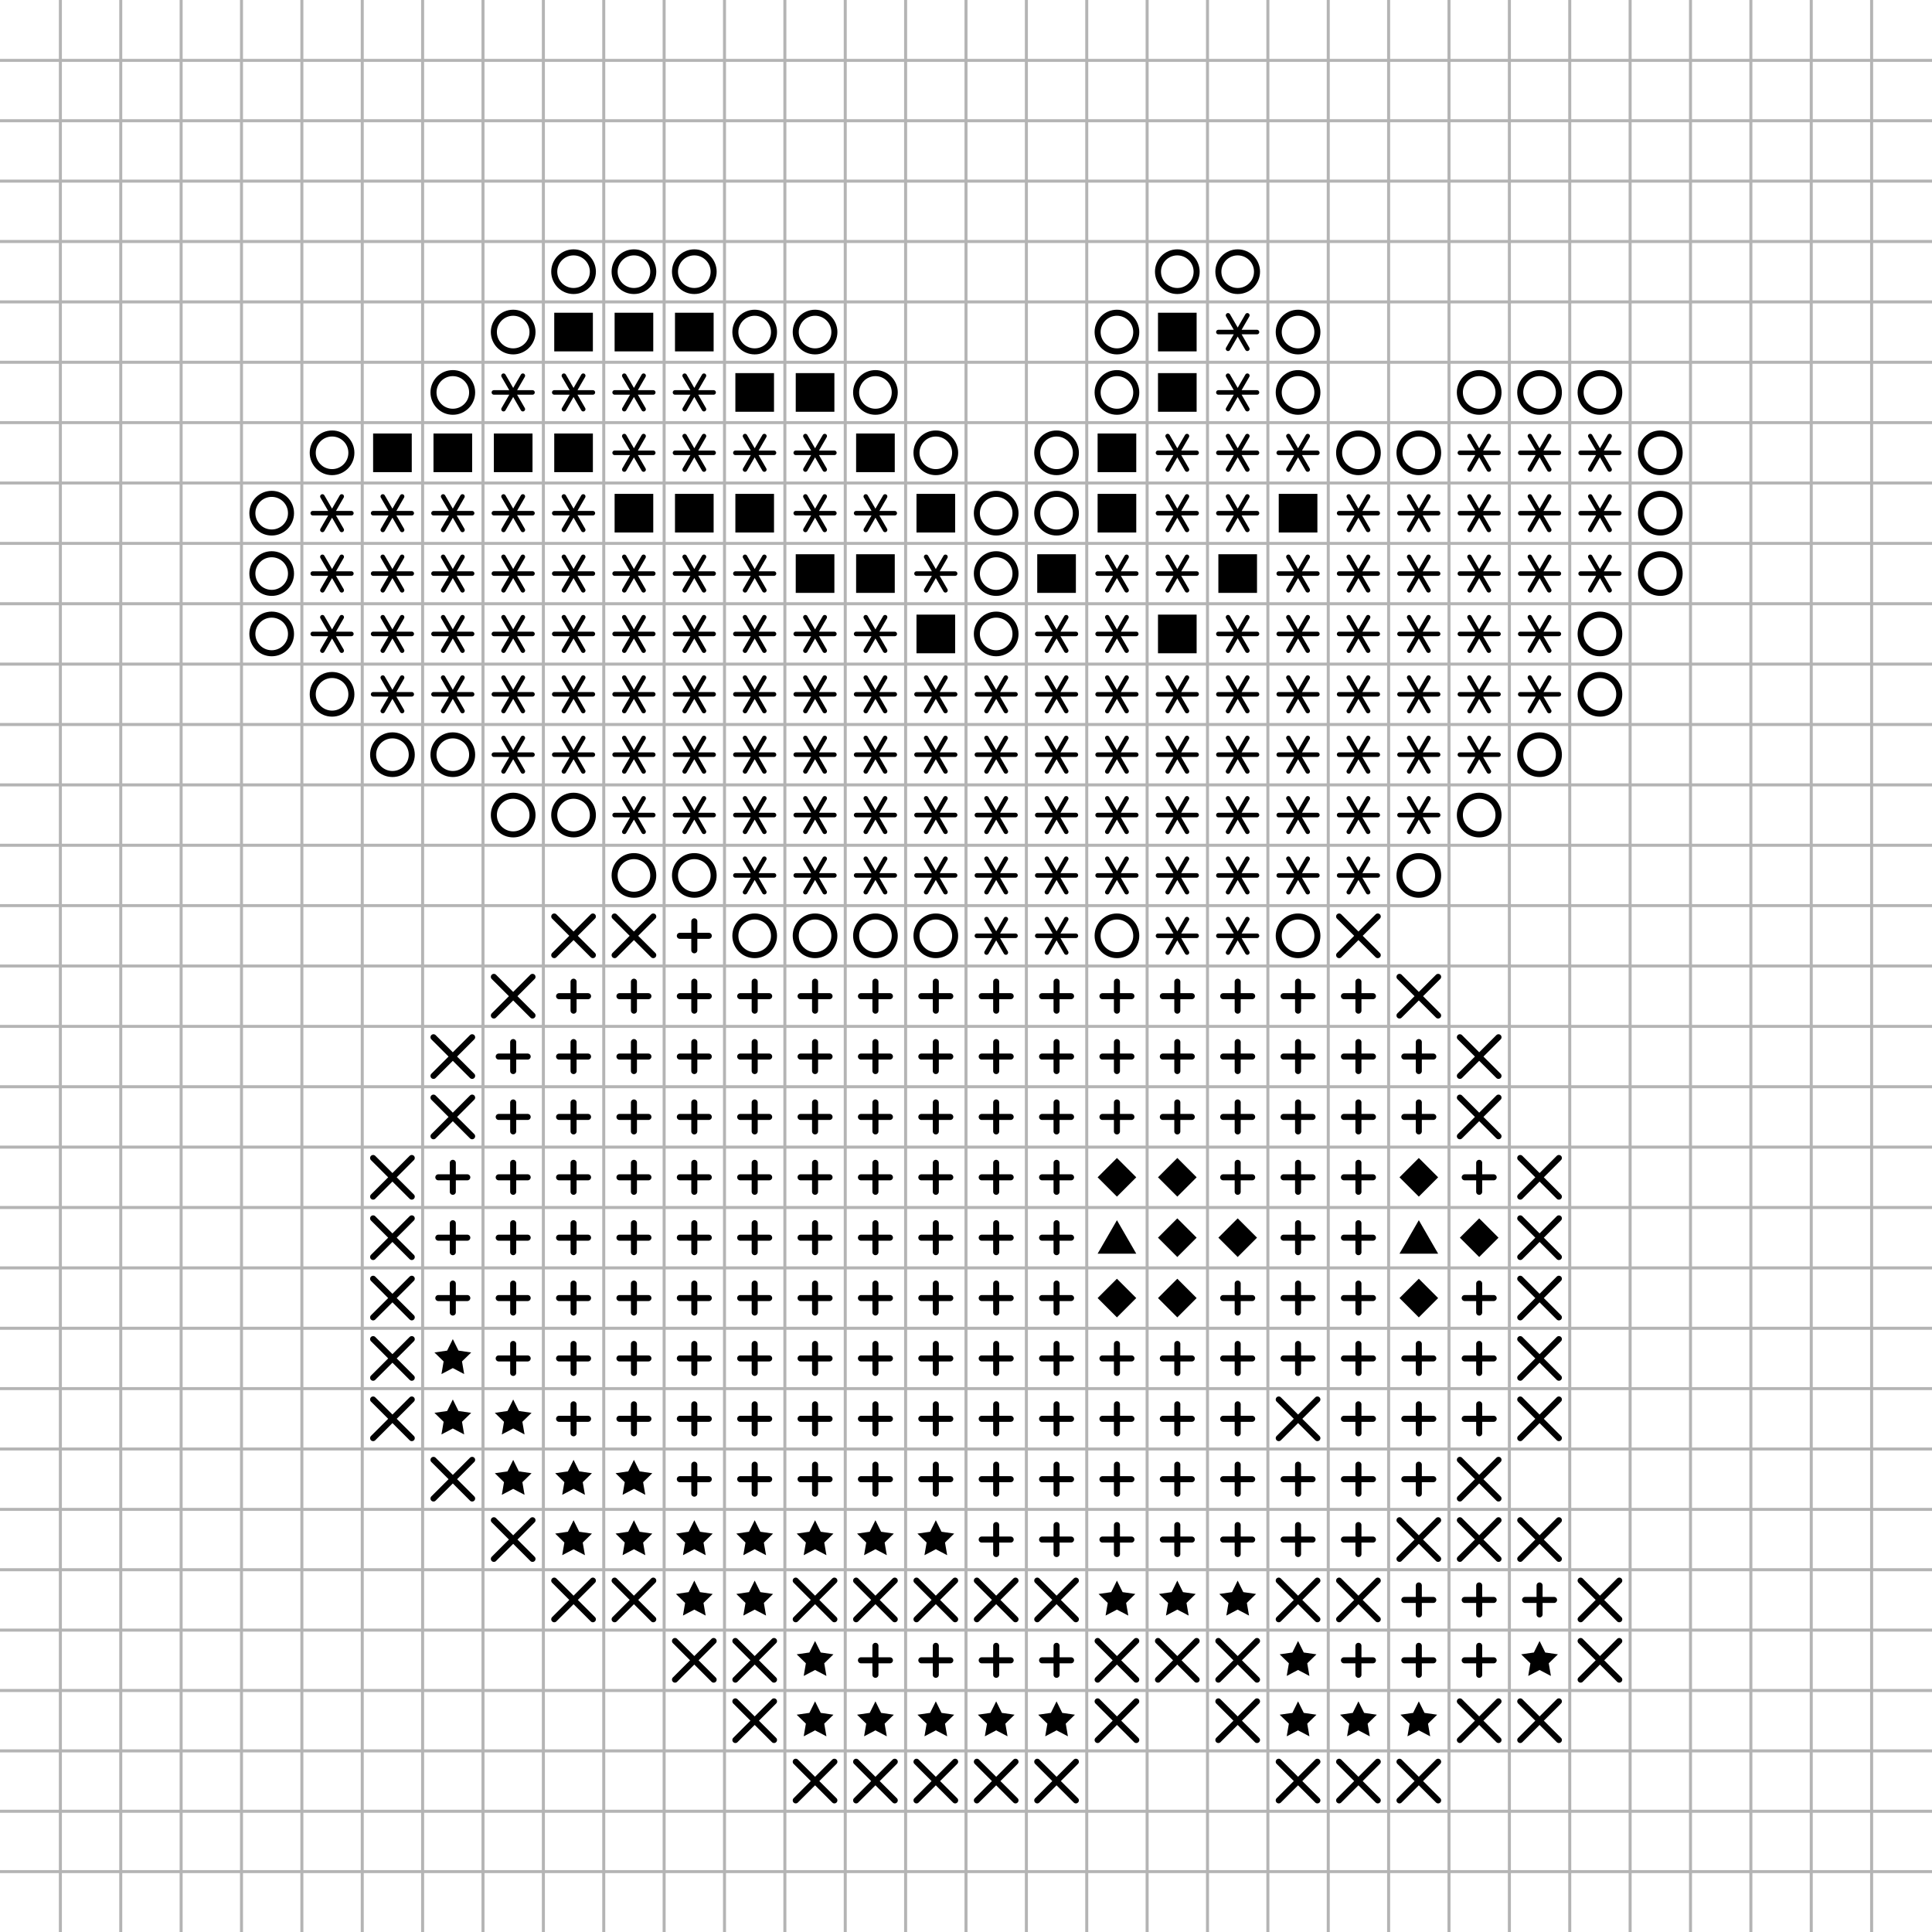 <svg xmlns:xlink="http://www.w3.org/1999/xlink" style="fill-opacity:1;color-rendering:auto;color-interpolation:auto;text-rendering:auto;stroke:#000;stroke-linecap:square;stroke-miterlimit:10;shape-rendering:auto;stroke-opacity:1;fill:#000;stroke-dasharray:none;font-weight:400;stroke-width:1;font-family:&quot;Dialog&quot;;font-style:normal;stroke-linejoin:miter;font-size:12px;stroke-dashoffset:0;image-rendering:auto" width="640" height="640" xmlns="http://www.w3.org/2000/svg"><defs/><g style="stroke-linecap:round;stroke-width:2"><circle r="6.4" style="fill:none" cx="190" cy="90"/></g><g style="stroke-linecap:round;stroke-width:2"><circle r="6.4" style="fill:none" cx="210" cy="90"/><circle r="6.4" style="fill:none" cx="230" cy="90"/><circle r="6.4" style="fill:none" cx="390" cy="90"/><circle r="6.4" style="fill:none" cx="410" cy="90"/><circle r="6.4" style="fill:none" cx="170" cy="110"/><path style="stroke-width:1;stroke:none" d="M183.6 103.6h12.8v12.8h-12.8zm20 0h12.8v12.8h-12.8zm20 0h12.8v12.8h-12.8z"/><circle r="6.4" style="fill:none" cx="250" cy="110"/><circle r="6.4" style="fill:none" cx="270" cy="110"/><circle r="6.4" style="fill:none" cx="370" cy="110"/><path style="stroke-width:1;stroke:none" d="M383.6 103.6h12.8v12.8h-12.8z"/><path style="fill:none;stroke-width:1.5" d="M410 110h6.4m-6.4 0 3.2 5.543M410 110l-3.2 5.543M410 110h-6.4m6.4 0-3.2-5.543M410 110l3.2-5.543"/><circle r="6.4" style="fill:none" cx="430" cy="110"/><circle r="6.4" style="fill:none" cx="150" cy="130"/><path style="fill:none;stroke-width:1.5" d="M170 130h6.4m-6.4 0 3.2 5.543M170 130l-3.2 5.543M170 130h-6.4m6.4 0-3.2-5.543M170 130l3.2-5.543M190 130h6.4m-6.4 0 3.2 5.543M190 130l-3.2 5.543M190 130h-6.4m6.4 0-3.2-5.543M190 130l3.2-5.543M210 130h6.4m-6.4 0 3.2 5.543M210 130l-3.2 5.543M210 130h-6.4m6.4 0-3.2-5.543M210 130l3.2-5.543M230 130h6.4m-6.4 0 3.2 5.543M230 130l-3.2 5.543M230 130h-6.4m6.4 0-3.2-5.543M230 130l3.2-5.543"/><path style="stroke-width:1;stroke:none" d="M243.6 123.6h12.8v12.8h-12.8zm20 0h12.8v12.8h-12.8z"/><circle r="6.4" style="fill:none" cx="290" cy="130"/><circle r="6.4" style="fill:none" cx="370" cy="130"/><path style="stroke-width:1;stroke:none" d="M383.6 123.6h12.8v12.8h-12.8z"/><path style="fill:none;stroke-width:1.5" d="M410 130h6.4m-6.4 0 3.2 5.543M410 130l-3.2 5.543M410 130h-6.4m6.4 0-3.2-5.543M410 130l3.2-5.543"/><circle r="6.4" style="fill:none" cx="430" cy="130"/><circle r="6.4" style="fill:none" cx="490" cy="130"/><circle r="6.4" style="fill:none" cx="510" cy="130"/><circle r="6.4" style="fill:none" cx="530" cy="130"/><circle r="6.4" style="fill:none" cx="110" cy="150"/><path style="stroke-width:1;stroke:none" d="M123.6 143.6h12.8v12.8h-12.8zm20 0h12.8v12.8h-12.8zm20 0h12.8v12.8h-12.8zm20 0h12.8v12.8h-12.8z"/><path style="fill:none;stroke-width:1.5" d="M210 150h6.4m-6.4 0 3.2 5.543M210 150l-3.2 5.543M210 150h-6.4m6.4 0-3.2-5.543M210 150l3.2-5.543M230 150h6.4m-6.4 0 3.2 5.543M230 150l-3.2 5.543M230 150h-6.4m6.4 0-3.2-5.543M230 150l3.2-5.543M250 150h6.4m-6.4 0 3.2 5.543M250 150l-3.2 5.543M250 150h-6.4m6.4 0-3.2-5.543M250 150l3.2-5.543M270 150h6.4m-6.4 0 3.2 5.543M270 150l-3.2 5.543M270 150h-6.4m6.4 0-3.2-5.543M270 150l3.2-5.543"/><path style="stroke-width:1;stroke:none" d="M283.6 143.6h12.8v12.8h-12.8z"/><circle r="6.4" style="fill:none" cx="310" cy="150"/><circle r="6.4" style="fill:none" cx="350" cy="150"/><path style="stroke-width:1;stroke:none" d="M363.6 143.6h12.8v12.8h-12.8z"/><path style="fill:none;stroke-width:1.5" d="M390 150h6.4m-6.4 0 3.2 5.543M390 150l-3.2 5.543M390 150h-6.4m6.4 0-3.2-5.543M390 150l3.2-5.543M410 150h6.4m-6.4 0 3.2 5.543M410 150l-3.2 5.543M410 150h-6.4m6.4 0-3.2-5.543M410 150l3.2-5.543M430 150h6.4m-6.4 0 3.2 5.543M430 150l-3.2 5.543M430 150h-6.4m6.4 0-3.2-5.543M430 150l3.2-5.543"/><circle r="6.4" style="fill:none" cx="450" cy="150"/><circle r="6.4" style="fill:none" cx="470" cy="150"/><path style="fill:none;stroke-width:1.5" d="M490 150h6.4m-6.4 0 3.2 5.543M490 150l-3.2 5.543M490 150h-6.4m6.4 0-3.2-5.543M490 150l3.2-5.543M510 150h6.4m-6.4 0 3.2 5.543M510 150l-3.2 5.543M510 150h-6.4m6.4 0-3.2-5.543M510 150l3.2-5.543M530 150h6.4m-6.4 0 3.2 5.543M530 150l-3.2 5.543M530 150h-6.4m6.4 0-3.2-5.543M530 150l3.2-5.543"/><circle r="6.4" style="fill:none" cx="550" cy="150"/><circle r="6.4" style="fill:none" cx="90" cy="170"/><path style="fill:none;stroke-width:1.5" d="M110 170h6.4m-6.4 0 3.2 5.543M110 170l-3.2 5.543M110 170h-6.4m6.4 0-3.2-5.543M110 170l3.2-5.543M130 170h6.4m-6.4 0 3.2 5.543M130 170l-3.2 5.543M130 170h-6.4m6.4 0-3.2-5.543M130 170l3.2-5.543M150 170h6.4m-6.4 0 3.2 5.543M150 170l-3.2 5.543M150 170h-6.4m6.4 0-3.2-5.543M150 170l3.2-5.543M170 170h6.4m-6.4 0 3.2 5.543M170 170l-3.2 5.543M170 170h-6.4m6.4 0-3.2-5.543M170 170l3.2-5.543M190 170h6.4m-6.4 0 3.2 5.543M190 170l-3.2 5.543M190 170h-6.4m6.4 0-3.2-5.543M190 170l3.2-5.543"/><path style="stroke-width:1;stroke:none" d="M203.6 163.6h12.8v12.8h-12.8zm20 0h12.8v12.8h-12.8zm20 0h12.8v12.8h-12.8z"/><path style="fill:none;stroke-width:1.5" d="M270 170h6.4m-6.4 0 3.2 5.543M270 170l-3.2 5.543M270 170h-6.4m6.4 0-3.2-5.543M270 170l3.2-5.543M290 170h6.4m-6.4 0 3.2 5.543M290 170l-3.2 5.543M290 170h-6.4m6.4 0-3.2-5.543M290 170l3.2-5.543"/><path style="stroke-width:1;stroke:none" d="M303.6 163.6h12.8v12.8h-12.8z"/><circle r="6.4" style="fill:none" cx="330" cy="170"/><circle r="6.4" style="fill:none" cx="350" cy="170"/><path style="stroke-width:1;stroke:none" d="M363.6 163.6h12.8v12.8h-12.8z"/><path style="fill:none;stroke-width:1.5" d="M390 170h6.4m-6.4 0 3.2 5.543M390 170l-3.2 5.543M390 170h-6.4m6.4 0-3.2-5.543M390 170l3.2-5.543M410 170h6.4m-6.4 0 3.2 5.543M410 170l-3.2 5.543M410 170h-6.4m6.4 0-3.2-5.543M410 170l3.2-5.543"/><path style="stroke-width:1;stroke:none" d="M423.6 163.6h12.8v12.8h-12.8z"/><path style="fill:none;stroke-width:1.5" d="M450 170h6.4m-6.4 0 3.2 5.543M450 170l-3.2 5.543M450 170h-6.4m6.4 0-3.2-5.543M450 170l3.2-5.543M470 170h6.4m-6.4 0 3.2 5.543M470 170l-3.2 5.543M470 170h-6.4m6.4 0-3.2-5.543M470 170l3.2-5.543M490 170h6.4m-6.4 0 3.2 5.543M490 170l-3.2 5.543M490 170h-6.4m6.4 0-3.2-5.543M490 170l3.2-5.543M510 170h6.4m-6.4 0 3.2 5.543M510 170l-3.2 5.543M510 170h-6.4m6.4 0-3.2-5.543M510 170l3.2-5.543M530 170h6.4m-6.4 0 3.2 5.543M530 170l-3.2 5.543M530 170h-6.4m6.4 0-3.2-5.543M530 170l3.2-5.543"/><circle r="6.4" style="fill:none" cx="550" cy="170"/><circle r="6.4" style="fill:none" cx="90" cy="190"/><path style="fill:none;stroke-width:1.5" d="M110 190h6.4m-6.4 0 3.2 5.543M110 190l-3.2 5.543M110 190h-6.4m6.4 0-3.2-5.543M110 190l3.2-5.543M130 190h6.4m-6.4 0 3.2 5.543M130 190l-3.2 5.543M130 190h-6.4m6.4 0-3.2-5.543M130 190l3.2-5.543M150 190h6.4m-6.4 0 3.2 5.543M150 190l-3.2 5.543M150 190h-6.4m6.4 0-3.2-5.543M150 190l3.2-5.543M170 190h6.4m-6.4 0 3.2 5.543M170 190l-3.2 5.543M170 190h-6.4m6.4 0-3.2-5.543M170 190l3.2-5.543M190 190h6.4m-6.4 0 3.2 5.543M190 190l-3.2 5.543M190 190h-6.4m6.4 0-3.2-5.543M190 190l3.2-5.543M210 190h6.4m-6.4 0 3.2 5.543M210 190l-3.2 5.543M210 190h-6.4m6.4 0-3.2-5.543M210 190l3.2-5.543M230 190h6.4m-6.4 0 3.2 5.543M230 190l-3.2 5.543M230 190h-6.4m6.4 0-3.2-5.543M230 190l3.2-5.543M250 190h6.4m-6.4 0 3.2 5.543M250 190l-3.2 5.543M250 190h-6.4m6.4 0-3.2-5.543M250 190l3.2-5.543"/><path style="stroke-width:1;stroke:none" d="M263.6 183.6h12.8v12.8h-12.8zm20 0h12.8v12.8h-12.8z"/><path style="fill:none;stroke-width:1.5" d="M310 190h6.4m-6.4 0 3.2 5.543M310 190l-3.2 5.543M310 190h-6.4m6.4 0-3.2-5.543M310 190l3.2-5.543"/><circle r="6.4" style="fill:none" cx="330" cy="190"/><path style="stroke-width:1;stroke:none" d="M343.6 183.6h12.8v12.8h-12.8z"/><path style="fill:none;stroke-width:1.5" d="M370 190h6.4m-6.4 0 3.2 5.543M370 190l-3.2 5.543M370 190h-6.4m6.4 0-3.2-5.543M370 190l3.2-5.543M390 190h6.4m-6.4 0 3.2 5.543M390 190l-3.2 5.543M390 190h-6.4m6.4 0-3.2-5.543M390 190l3.2-5.543"/><path style="stroke-width:1;stroke:none" d="M403.6 183.6h12.8v12.8h-12.8z"/><path style="fill:none;stroke-width:1.5" d="M430 190h6.4m-6.4 0 3.2 5.543M430 190l-3.2 5.543M430 190h-6.4m6.4 0-3.2-5.543M430 190l3.2-5.543M450 190h6.4m-6.4 0 3.2 5.543M450 190l-3.2 5.543M450 190h-6.4m6.4 0-3.2-5.543M450 190l3.2-5.543M470 190h6.4m-6.4 0 3.2 5.543M470 190l-3.2 5.543M470 190h-6.4m6.4 0-3.2-5.543M470 190l3.2-5.543M490 190h6.4m-6.4 0 3.2 5.543M490 190l-3.2 5.543M490 190h-6.4m6.4 0-3.2-5.543M490 190l3.2-5.543M510 190h6.4m-6.4 0 3.2 5.543M510 190l-3.2 5.543M510 190h-6.4m6.4 0-3.2-5.543M510 190l3.2-5.543M530 190h6.4m-6.4 0 3.2 5.543M530 190l-3.2 5.543M530 190h-6.4m6.4 0-3.2-5.543M530 190l3.2-5.543"/><circle r="6.4" style="fill:none" cx="550" cy="190"/><circle r="6.4" style="fill:none" cx="90" cy="210"/><path style="fill:none;stroke-width:1.5" d="M110 210h6.4m-6.4 0 3.2 5.543M110 210l-3.2 5.543M110 210h-6.4m6.4 0-3.2-5.543M110 210l3.2-5.543M130 210h6.4m-6.4 0 3.2 5.543M130 210l-3.2 5.543M130 210h-6.4m6.4 0-3.2-5.543M130 210l3.2-5.543M150 210h6.4m-6.4 0 3.2 5.543M150 210l-3.2 5.543M150 210h-6.4m6.4 0-3.2-5.543M150 210l3.2-5.543M170 210h6.4m-6.4 0 3.2 5.543M170 210l-3.2 5.543M170 210h-6.4m6.4 0-3.2-5.543M170 210l3.2-5.543M190 210h6.4m-6.4 0 3.2 5.543M190 210l-3.2 5.543M190 210h-6.4m6.4 0-3.2-5.543M190 210l3.2-5.543M210 210h6.4m-6.4 0 3.2 5.543M210 210l-3.2 5.543M210 210h-6.4m6.4 0-3.2-5.543M210 210l3.2-5.543M230 210h6.4m-6.4 0 3.2 5.543M230 210l-3.2 5.543M230 210h-6.4m6.4 0-3.2-5.543M230 210l3.2-5.543M250 210h6.4m-6.4 0 3.2 5.543M250 210l-3.2 5.543M250 210h-6.4m6.4 0-3.2-5.543M250 210l3.2-5.543M270 210h6.4m-6.4 0 3.2 5.543M270 210l-3.2 5.543M270 210h-6.4m6.4 0-3.2-5.543M270 210l3.2-5.543M290 210h6.4m-6.4 0 3.2 5.543M290 210l-3.2 5.543M290 210h-6.4m6.4 0-3.2-5.543M290 210l3.2-5.543"/><path style="stroke-width:1;stroke:none" d="M303.6 203.6h12.8v12.8h-12.8z"/><circle r="6.4" style="fill:none" cx="330" cy="210"/><path style="fill:none;stroke-width:1.5" d="M350 210h6.4m-6.4 0 3.2 5.543M350 210l-3.2 5.543M350 210h-6.4m6.4 0-3.2-5.543M350 210l3.2-5.543M370 210h6.4m-6.4 0 3.2 5.543M370 210l-3.2 5.543M370 210h-6.4m6.4 0-3.2-5.543M370 210l3.2-5.543"/><path style="stroke-width:1;stroke:none" d="M383.6 203.6h12.8v12.8h-12.8z"/><path style="fill:none;stroke-width:1.5" d="M410 210h6.4m-6.4 0 3.2 5.543M410 210l-3.2 5.543M410 210h-6.4m6.4 0-3.2-5.543M410 210l3.2-5.543M430 210h6.4m-6.4 0 3.2 5.543M430 210l-3.2 5.543M430 210h-6.4m6.4 0-3.2-5.543M430 210l3.2-5.543M450 210h6.4m-6.4 0 3.2 5.543M450 210l-3.2 5.543M450 210h-6.4m6.4 0-3.2-5.543M450 210l3.2-5.543M470 210h6.4m-6.4 0 3.2 5.543M470 210l-3.2 5.543M470 210h-6.4m6.4 0-3.2-5.543M470 210l3.2-5.543M490 210h6.4m-6.4 0 3.2 5.543M490 210l-3.2 5.543M490 210h-6.4m6.4 0-3.2-5.543M490 210l3.2-5.543M510 210h6.4m-6.4 0 3.2 5.543M510 210l-3.2 5.543M510 210h-6.4m6.4 0-3.2-5.543M510 210l3.2-5.543"/><circle r="6.4" style="fill:none" cx="530" cy="210"/><circle r="6.4" style="fill:none" cx="110" cy="230"/><path style="fill:none;stroke-width:1.5" d="M130 230h6.4m-6.4 0 3.2 5.543M130 230l-3.2 5.543M130 230h-6.4m6.4 0-3.2-5.543M130 230l3.2-5.543M150 230h6.4m-6.4 0 3.2 5.543M150 230l-3.2 5.543M150 230h-6.4m6.4 0-3.2-5.543M150 230l3.2-5.543M170 230h6.4m-6.4 0 3.2 5.543M170 230l-3.2 5.543M170 230h-6.4m6.4 0-3.2-5.543M170 230l3.2-5.543M190 230h6.4m-6.4 0 3.2 5.543M190 230l-3.2 5.543M190 230h-6.4m6.4 0-3.2-5.543M190 230l3.2-5.543M210 230h6.4m-6.4 0 3.2 5.543M210 230l-3.2 5.543M210 230h-6.4m6.4 0-3.2-5.543M210 230l3.2-5.543M230 230h6.4m-6.4 0 3.2 5.543M230 230l-3.2 5.543M230 230h-6.4m6.4 0-3.2-5.543M230 230l3.2-5.543M250 230h6.4m-6.4 0 3.2 5.543M250 230l-3.2 5.543M250 230h-6.4m6.4 0-3.2-5.543M250 230l3.2-5.543M270 230h6.4m-6.4 0 3.2 5.543M270 230l-3.2 5.543M270 230h-6.4m6.4 0-3.2-5.543M270 230l3.2-5.543M290 230h6.4m-6.4 0 3.2 5.543M290 230l-3.2 5.543M290 230h-6.4m6.4 0-3.2-5.543M290 230l3.2-5.543M310 230h6.4m-6.4 0 3.2 5.543M310 230l-3.2 5.543M310 230h-6.4m6.4 0-3.2-5.543M310 230l3.2-5.543M330 230h6.4m-6.4 0 3.2 5.543M330 230l-3.2 5.543M330 230h-6.4m6.4 0-3.2-5.543M330 230l3.2-5.543M350 230h6.4m-6.4 0 3.2 5.543M350 230l-3.2 5.543M350 230h-6.4m6.4 0-3.2-5.543M350 230l3.2-5.543M370 230h6.4m-6.4 0 3.2 5.543M370 230l-3.2 5.543M370 230h-6.4m6.4 0-3.2-5.543M370 230l3.2-5.543M390 230h6.4m-6.4 0 3.2 5.543M390 230l-3.2 5.543M390 230h-6.4m6.4 0-3.2-5.543M390 230l3.2-5.543M410 230h6.4m-6.4 0 3.2 5.543M410 230l-3.2 5.543M410 230h-6.4m6.4 0-3.2-5.543M410 230l3.2-5.543M430 230h6.4m-6.4 0 3.2 5.543M430 230l-3.2 5.543M430 230h-6.4m6.4 0-3.2-5.543M430 230l3.2-5.543M450 230h6.4m-6.4 0 3.2 5.543M450 230l-3.2 5.543M450 230h-6.4m6.4 0-3.2-5.543M450 230l3.2-5.543M470 230h6.4m-6.4 0 3.2 5.543M470 230l-3.2 5.543M470 230h-6.4m6.4 0-3.2-5.543M470 230l3.2-5.543M490 230h6.4m-6.4 0 3.2 5.543M490 230l-3.2 5.543M490 230h-6.4m6.4 0-3.2-5.543M490 230l3.2-5.543M510 230h6.4m-6.4 0 3.2 5.543M510 230l-3.2 5.543M510 230h-6.4m6.4 0-3.2-5.543M510 230l3.2-5.543"/><circle r="6.4" style="fill:none" cx="530" cy="230"/><circle r="6.4" style="fill:none" cx="130" cy="250"/><circle r="6.4" style="fill:none" cx="150" cy="250"/><path style="fill:none;stroke-width:1.5" d="M170 250h6.4m-6.4 0 3.2 5.543M170 250l-3.2 5.543M170 250h-6.4m6.4 0-3.2-5.543M170 250l3.2-5.543M190 250h6.4m-6.4 0 3.2 5.543M190 250l-3.2 5.543M190 250h-6.4m6.4 0-3.2-5.543M190 250l3.2-5.543M210 250h6.4m-6.4 0 3.2 5.543M210 250l-3.2 5.543M210 250h-6.4m6.4 0-3.2-5.543M210 250l3.2-5.543M230 250h6.4m-6.4 0 3.2 5.543M230 250l-3.2 5.543M230 250h-6.4m6.4 0-3.2-5.543M230 250l3.2-5.543M250 250h6.4m-6.4 0 3.2 5.543M250 250l-3.2 5.543M250 250h-6.4m6.4 0-3.2-5.543M250 250l3.2-5.543M270 250h6.4m-6.4 0 3.2 5.543M270 250l-3.2 5.543M270 250h-6.4m6.4 0-3.2-5.543M270 250l3.2-5.543M290 250h6.4m-6.4 0 3.2 5.543M290 250l-3.2 5.543M290 250h-6.4m6.4 0-3.2-5.543M290 250l3.2-5.543M310 250h6.4m-6.4 0 3.2 5.543M310 250l-3.2 5.543M310 250h-6.4m6.4 0-3.2-5.543M310 250l3.2-5.543M330 250h6.4m-6.4 0 3.2 5.543M330 250l-3.2 5.543M330 250h-6.4m6.4 0-3.2-5.543M330 250l3.2-5.543M350 250h6.4m-6.4 0 3.2 5.543M350 250l-3.2 5.543M350 250h-6.4m6.4 0-3.2-5.543M350 250l3.2-5.543M370 250h6.4m-6.4 0 3.2 5.543M370 250l-3.2 5.543M370 250h-6.4m6.4 0-3.2-5.543M370 250l3.2-5.543M390 250h6.4m-6.4 0 3.2 5.543M390 250l-3.2 5.543M390 250h-6.4m6.4 0-3.2-5.543M390 250l3.2-5.543M410 250h6.4m-6.4 0 3.2 5.543M410 250l-3.2 5.543M410 250h-6.4m6.4 0-3.2-5.543M410 250l3.2-5.543M430 250h6.4m-6.4 0 3.2 5.543M430 250l-3.2 5.543M430 250h-6.4m6.4 0-3.2-5.543M430 250l3.2-5.543M450 250h6.4m-6.4 0 3.2 5.543M450 250l-3.2 5.543M450 250h-6.4m6.4 0-3.2-5.543M450 250l3.2-5.543M470 250h6.4m-6.4 0 3.2 5.543M470 250l-3.2 5.543M470 250h-6.4m6.4 0-3.2-5.543M470 250l3.2-5.543M490 250h6.4m-6.4 0 3.2 5.543M490 250l-3.2 5.543M490 250h-6.4m6.4 0-3.2-5.543M490 250l3.2-5.543"/><circle r="6.4" style="fill:none" cx="510" cy="250"/><circle r="6.4" style="fill:none" cx="170" cy="270"/><circle r="6.4" style="fill:none" cx="190" cy="270"/><path style="fill:none;stroke-width:1.5" d="M210 270h6.4m-6.4 0 3.2 5.543M210 270l-3.2 5.543M210 270h-6.4m6.4 0-3.2-5.543M210 270l3.2-5.543M230 270h6.4m-6.4 0 3.2 5.543M230 270l-3.2 5.543M230 270h-6.4m6.4 0-3.2-5.543M230 270l3.2-5.543M250 270h6.4m-6.4 0 3.2 5.543M250 270l-3.2 5.543M250 270h-6.4m6.4 0-3.2-5.543M250 270l3.2-5.543M270 270h6.4m-6.4 0 3.2 5.543M270 270l-3.2 5.543M270 270h-6.4m6.4 0-3.2-5.543M270 270l3.2-5.543M290 270h6.4m-6.4 0 3.2 5.543M290 270l-3.2 5.543M290 270h-6.4m6.4 0-3.2-5.543M290 270l3.2-5.543M310 270h6.4m-6.4 0 3.2 5.543M310 270l-3.2 5.543M310 270h-6.4m6.4 0-3.2-5.543M310 270l3.2-5.543M330 270h6.4m-6.4 0 3.2 5.543M330 270l-3.2 5.543M330 270h-6.4m6.4 0-3.2-5.543M330 270l3.2-5.543M350 270h6.4m-6.4 0 3.2 5.543M350 270l-3.2 5.543M350 270h-6.4m6.4 0-3.2-5.543M350 270l3.2-5.543M370 270h6.4m-6.4 0 3.2 5.543M370 270l-3.2 5.543M370 270h-6.4m6.4 0-3.2-5.543M370 270l3.2-5.543M390 270h6.4m-6.4 0 3.2 5.543M390 270l-3.2 5.543M390 270h-6.4m6.4 0-3.2-5.543M390 270l3.2-5.543M410 270h6.4m-6.4 0 3.2 5.543M410 270l-3.2 5.543M410 270h-6.4m6.4 0-3.2-5.543M410 270l3.2-5.543M430 270h6.4m-6.4 0 3.2 5.543M430 270l-3.2 5.543M430 270h-6.4m6.4 0-3.2-5.543M430 270l3.2-5.543M450 270h6.4m-6.4 0 3.2 5.543M450 270l-3.2 5.543M450 270h-6.4m6.4 0-3.2-5.543M450 270l3.2-5.543M470 270h6.4m-6.4 0 3.2 5.543M470 270l-3.2 5.543M470 270h-6.4m6.4 0-3.2-5.543M470 270l3.2-5.543"/><circle r="6.4" style="fill:none" cx="490" cy="270"/><circle r="6.4" style="fill:none" cx="210" cy="290"/><circle r="6.4" style="fill:none" cx="230" cy="290"/><path style="fill:none;stroke-width:1.5" d="M250 290h6.4m-6.4 0 3.2 5.543M250 290l-3.2 5.543M250 290h-6.4m6.4 0-3.2-5.543M250 290l3.2-5.543M270 290h6.4m-6.4 0 3.2 5.543M270 290l-3.2 5.543M270 290h-6.4m6.4 0-3.2-5.543M270 290l3.2-5.543M290 290h6.4m-6.4 0 3.2 5.543M290 290l-3.2 5.543M290 290h-6.4m6.4 0-3.2-5.543M290 290l3.2-5.543M310 290h6.4m-6.4 0 3.2 5.543M310 290l-3.2 5.543M310 290h-6.4m6.4 0-3.2-5.543M310 290l3.2-5.543M330 290h6.4m-6.4 0 3.2 5.543M330 290l-3.2 5.543M330 290h-6.4m6.4 0-3.2-5.543M330 290l3.2-5.543M350 290h6.4m-6.4 0 3.2 5.543M350 290l-3.2 5.543M350 290h-6.4m6.4 0-3.2-5.543M350 290l3.2-5.543M370 290h6.4m-6.4 0 3.2 5.543M370 290l-3.2 5.543M370 290h-6.4m6.4 0-3.2-5.543M370 290l3.2-5.543M390 290h6.4m-6.4 0 3.2 5.543M390 290l-3.2 5.543M390 290h-6.4m6.4 0-3.2-5.543M390 290l3.2-5.543M410 290h6.4m-6.4 0 3.2 5.543M410 290l-3.2 5.543M410 290h-6.4m6.4 0-3.2-5.543M410 290l3.2-5.543M430 290h6.4m-6.4 0 3.2 5.543M430 290l-3.2 5.543M430 290h-6.4m6.4 0-3.2-5.543M430 290l3.2-5.543M450 290h6.4m-6.4 0 3.2 5.543M450 290l-3.2 5.543M450 290h-6.4m6.4 0-3.2-5.543M450 290l3.2-5.543"/><circle r="6.4" style="fill:none" cx="470" cy="290"/><path style="fill:none" d="m183.6 303.6 12.8 12.8m-12.8 0 12.8-12.8m7.2 0 12.8 12.8m-12.8 0 12.8-12.8m8.8 6.4h9.6m-4.8-4.8v9.6"/><circle r="6.4" style="fill:none" cx="250" cy="310"/><circle r="6.4" style="fill:none" cx="270" cy="310"/><circle r="6.4" style="fill:none" cx="290" cy="310"/><circle r="6.4" style="fill:none" cx="310" cy="310"/><path style="fill:none;stroke-width:1.5" d="M330 310h6.4m-6.4 0 3.2 5.543M330 310l-3.2 5.543M330 310h-6.4m6.4 0-3.2-5.543M330 310l3.2-5.543M350 310h6.4m-6.4 0 3.2 5.543M350 310l-3.2 5.543M350 310h-6.4m6.4 0-3.2-5.543M350 310l3.2-5.543"/><circle r="6.4" style="fill:none" cx="370" cy="310"/><path style="fill:none;stroke-width:1.5" d="M390 310h6.4m-6.4 0 3.2 5.543M390 310l-3.2 5.543M390 310h-6.4m6.4 0-3.2-5.543M390 310l3.2-5.543M410 310h6.4m-6.4 0 3.2 5.543M410 310l-3.2 5.543M410 310h-6.4m6.4 0-3.2-5.543M410 310l3.2-5.543"/><circle r="6.4" style="fill:none" cx="430" cy="310"/><path style="fill:none" d="m443.6 303.6 12.8 12.8m-12.8 0 12.8-12.8m-292.8 20 12.8 12.8m-12.8 0 12.8-12.8m8.8 6.4h9.6m-4.8-4.8v9.6m15.2-4.8h9.6m-4.8-4.8v9.6m15.2-4.8h9.6m-4.8-4.8v9.6m15.2-4.8h9.6m-4.8-4.8v9.6m15.2-4.8h9.6m-4.8-4.8v9.6m15.2-4.8h9.6m-4.8-4.8v9.6m15.2-4.8h9.6m-4.8-4.8v9.6m15.2-4.8h9.6m-4.8-4.8v9.6m15.2-4.8h9.6m-4.8-4.8v9.6m15.2-4.8h9.6m-4.8-4.8v9.6m15.2-4.8h9.6m-4.8-4.8v9.6m15.2-4.8h9.6m-4.8-4.8v9.6m15.2-4.8h9.6m-4.8-4.8v9.6m15.2-4.8h9.6m-4.8-4.8v9.6m13.6-11.2 12.8 12.8m-12.8 0 12.8-12.8m-332.8 20 12.8 12.8m-12.8 0 12.8-12.8m8.8 6.4h9.6m-4.8-4.8v9.6m15.2-4.8h9.6m-4.8-4.8v9.6m15.2-4.8h9.6m-4.8-4.8v9.6m15.2-4.8h9.6m-4.8-4.8v9.6m15.2-4.8h9.6m-4.8-4.8v9.6m15.2-4.8h9.6m-4.8-4.8v9.6m15.2-4.8h9.6m-4.8-4.8v9.6m15.2-4.8h9.6m-4.8-4.8v9.6m15.2-4.8h9.6m-4.8-4.8v9.6m15.2-4.8h9.6m-4.8-4.8v9.6m15.2-4.8h9.6m-4.8-4.8v9.6m15.2-4.8h9.6m-4.8-4.8v9.6m15.2-4.8h9.6m-4.8-4.8v9.6m15.2-4.8h9.6m-4.8-4.8v9.6m15.2-4.8h9.6m-4.8-4.8v9.6m15.2-4.8h9.6m-4.8-4.8v9.6m13.6-11.2 12.8 12.8m-12.8 0 12.8-12.8m-352.8 20 12.8 12.8m-12.8 0 12.8-12.8m8.8 6.4h9.6m-4.8-4.8v9.6m15.2-4.8h9.6m-4.8-4.8v9.6m15.2-4.8h9.6m-4.8-4.8v9.6m15.2-4.8h9.6m-4.8-4.8v9.6m15.2-4.8h9.6m-4.8-4.8v9.6m15.2-4.8h9.6m-4.8-4.8v9.6m15.2-4.8h9.6m-4.8-4.8v9.6m15.2-4.8h9.6m-4.8-4.8v9.6m15.2-4.8h9.6m-4.8-4.8v9.6m15.2-4.8h9.6m-4.8-4.8v9.6m15.2-4.8h9.6m-4.8-4.8v9.6m15.2-4.8h9.6m-4.8-4.8v9.6m15.2-4.8h9.6m-4.8-4.8v9.6m15.2-4.8h9.6m-4.8-4.8v9.6m15.2-4.8h9.6m-4.8-4.8v9.6m15.2-4.8h9.6m-4.8-4.8v9.6m13.6-11.2 12.8 12.8m-12.8 0 12.8-12.8m-372.8 20 12.8 12.8m-12.8 0 12.8-12.8m8.8 6.4h9.6m-4.8-4.8v9.6m15.2-4.8h9.6m-4.8-4.8v9.6m15.2-4.8h9.6m-4.8-4.8v9.6m15.2-4.8h9.6m-4.8-4.8v9.6m15.2-4.8h9.6m-4.8-4.8v9.6m15.2-4.8h9.6m-4.8-4.8v9.6m15.2-4.8h9.6m-4.8-4.8v9.6m15.2-4.8h9.6m-4.8-4.8v9.6m15.2-4.8h9.6m-4.8-4.8v9.6m15.2-4.8h9.6m-4.8-4.8v9.6m15.2-4.8h9.6m-4.8-4.8v9.6"/><path d="m370 383.6 6.4 6.4-6.4 6.4-6.4-6.4Zm20 0 6.4 6.4-6.4 6.4-6.4-6.4Z" style="stroke-width:1;stroke:none"/><path style="fill:none" d="M405.2 390h9.6m-4.8-4.8v9.6m15.2-4.8h9.6m-4.8-4.8v9.6m15.2-4.8h9.6m-4.8-4.8v9.6"/><path d="m470 383.6 6.4 6.4-6.4 6.4-6.4-6.4Z" style="stroke-width:1;stroke:none"/><path style="fill:none" d="M485.2 390h9.6m-4.8-4.8v9.6m13.6-11.2 12.8 12.8m-12.8 0 12.8-12.8m-392.8 20 12.8 12.8m-12.8 0 12.8-12.8m8.8 6.4h9.6m-4.8-4.8v9.6m15.2-4.8h9.6m-4.8-4.8v9.6m15.2-4.8h9.6m-4.8-4.8v9.6m15.2-4.8h9.6m-4.8-4.8v9.6m15.2-4.8h9.6m-4.8-4.8v9.6m15.2-4.8h9.6m-4.8-4.8v9.6m15.2-4.8h9.6m-4.8-4.8v9.6m15.2-4.8h9.6m-4.8-4.8v9.6m15.2-4.8h9.6m-4.8-4.8v9.6m15.2-4.8h9.6m-4.8-4.8v9.6m15.2-4.8h9.6m-4.8-4.8v9.6"/><path d="m370 404.21-6.4 11.085h12.8Zm20-.61 6.4 6.4-6.4 6.4-6.4-6.4Zm20 0 6.4 6.4-6.4 6.4-6.4-6.4Z" style="stroke-width:1;stroke:none"/><path style="fill:none" d="M425.2 410h9.6m-4.8-4.8v9.6m15.2-4.8h9.6m-4.8-4.8v9.6"/><path d="m470 404.21-6.4 11.085h12.8Zm20-.61 6.4 6.4-6.4 6.4-6.4-6.4Z" style="stroke-width:1;stroke:none"/><path style="fill:none" d="m503.6 403.6 12.8 12.8m-12.8 0 12.8-12.8m-392.8 20 12.8 12.8m-12.8 0 12.8-12.8m8.8 6.4h9.6m-4.8-4.8v9.6m15.2-4.8h9.6m-4.8-4.8v9.6m15.2-4.8h9.6m-4.8-4.8v9.6m15.2-4.8h9.6m-4.8-4.8v9.6m15.2-4.8h9.6m-4.8-4.8v9.6m15.2-4.8h9.6m-4.8-4.8v9.6m15.2-4.8h9.6m-4.8-4.8v9.6m15.2-4.8h9.6m-4.8-4.8v9.6m15.2-4.8h9.6m-4.8-4.8v9.6m15.2-4.8h9.6m-4.8-4.8v9.6m15.2-4.8h9.6m-4.8-4.8v9.6"/><path d="m370 423.6 6.4 6.4-6.4 6.4-6.4-6.4Zm20 0 6.4 6.4-6.4 6.4-6.4-6.4Z" style="stroke-width:1;stroke:none"/><path style="fill:none" d="M405.2 430h9.6m-4.8-4.8v9.6m15.2-4.8h9.6m-4.8-4.8v9.6m15.2-4.8h9.6m-4.8-4.8v9.6"/><path d="m470 423.6 6.4 6.4-6.4 6.4-6.4-6.4Z" style="stroke-width:1;stroke:none"/><path style="fill:none" d="M485.2 430h9.6m-4.8-4.8v9.6m13.6-11.2 12.8 12.8m-12.8 0 12.8-12.8m-392.8 20 12.8 12.8m-12.8 0 12.8-12.8"/><path d="m150 443.6 1.88 3.811 4.207.611-3.044 2.967.719 4.189L150 453.2l-3.762 1.978.719-4.19-3.044-2.966 4.206-.61Z" style="stroke-width:1;stroke:none"/><path style="fill:none" d="M165.2 450h9.6m-4.8-4.8v9.6m15.2-4.8h9.6m-4.8-4.8v9.6m15.2-4.8h9.6m-4.8-4.8v9.6m15.2-4.8h9.6m-4.8-4.8v9.6m15.2-4.8h9.6m-4.8-4.8v9.6m15.2-4.8h9.6m-4.8-4.8v9.6m15.2-4.8h9.6m-4.8-4.8v9.6m15.2-4.8h9.6m-4.8-4.8v9.6m15.2-4.8h9.6m-4.8-4.8v9.6m15.2-4.8h9.6m-4.8-4.8v9.6m15.2-4.8h9.6m-4.8-4.8v9.6m15.2-4.8h9.6m-4.8-4.8v9.6m15.2-4.8h9.6m-4.8-4.8v9.6m15.2-4.8h9.6m-4.8-4.8v9.6m15.2-4.8h9.6m-4.8-4.8v9.6m15.2-4.8h9.6m-4.8-4.8v9.6m15.2-4.8h9.6m-4.8-4.8v9.6m13.6-11.2 12.8 12.8m-12.8 0 12.8-12.8m-392.8 20 12.8 12.8m-12.8 0 12.8-12.8"/><path d="m150 463.6 1.88 3.811 4.207.611-3.044 2.967.719 4.189L150 473.2l-3.762 1.978.719-4.19-3.044-2.966 4.206-.61Zm20 0 1.88 3.811 4.207.611-3.044 2.967.719 4.189L170 473.2l-3.762 1.978.719-4.19-3.044-2.966 4.206-.61Z" style="stroke-width:1;stroke:none"/><path style="fill:none" d="M185.2 470h9.6m-4.8-4.8v9.6m15.2-4.8h9.6m-4.8-4.8v9.6m15.2-4.8h9.6m-4.8-4.8v9.6m15.2-4.8h9.6m-4.8-4.8v9.6m15.2-4.8h9.6m-4.8-4.8v9.6m15.2-4.8h9.6m-4.8-4.8v9.6m15.2-4.8h9.6m-4.8-4.8v9.6m15.2-4.8h9.6m-4.8-4.8v9.6m15.2-4.8h9.6m-4.8-4.8v9.6m15.2-4.8h9.6m-4.8-4.8v9.6m15.2-4.8h9.6m-4.8-4.8v9.6m15.2-4.8h9.6m-4.8-4.8v9.6m13.6-11.2 12.8 12.8m-12.8 0 12.8-12.8m8.8 6.4h9.6m-4.8-4.8v9.6m15.2-4.8h9.6m-4.8-4.8v9.6m15.2-4.8h9.6m-4.8-4.8v9.6m13.6-11.2 12.8 12.8m-12.8 0 12.8-12.8m-372.8 20 12.8 12.8m-12.8 0 12.8-12.8"/><path d="m170 483.6 1.88 3.811 4.207.611-3.044 2.967.719 4.189L170 493.2l-3.762 1.978.719-4.19-3.044-2.966 4.206-.61Zm20 0 1.88 3.811 4.207.611-3.044 2.967.719 4.189L190 493.2l-3.762 1.978.719-4.19-3.044-2.966 4.206-.61Zm20 0 1.88 3.811 4.207.611-3.044 2.967.719 4.189L210 493.2l-3.762 1.978.719-4.19-3.044-2.966 4.206-.61Z" style="stroke-width:1;stroke:none"/><path style="fill:none" d="M225.2 490h9.6m-4.8-4.8v9.6m15.2-4.8h9.6m-4.8-4.8v9.6m15.2-4.8h9.6m-4.8-4.8v9.6m15.2-4.8h9.6m-4.8-4.8v9.6m15.2-4.8h9.6m-4.8-4.8v9.6m15.2-4.8h9.6m-4.8-4.8v9.6m15.2-4.8h9.6m-4.8-4.8v9.6m15.2-4.8h9.6m-4.8-4.8v9.6m15.2-4.8h9.6m-4.8-4.8v9.6m15.2-4.8h9.6m-4.8-4.8v9.6m15.2-4.8h9.6m-4.8-4.8v9.6m15.2-4.8h9.6m-4.8-4.8v9.6m15.2-4.8h9.6m-4.8-4.8v9.6m13.6-11.2 12.8 12.8m-12.8 0 12.8-12.8m-332.8 20 12.8 12.8m-12.8 0 12.8-12.8"/><path d="m190 503.6 1.88 3.811 4.207.611-3.044 2.967.719 4.189L190 513.2l-3.762 1.978.719-4.19-3.044-2.966 4.206-.61Zm20 0 1.88 3.811 4.207.611-3.044 2.967.719 4.189L210 513.2l-3.762 1.978.719-4.19-3.044-2.966 4.206-.61Zm20 0 1.88 3.811 4.207.611-3.044 2.967.719 4.189L230 513.2l-3.762 1.978.719-4.19-3.044-2.966 4.206-.61Zm20 0 1.88 3.811 4.207.611-3.044 2.967.719 4.189L250 513.2l-3.762 1.978.719-4.19-3.044-2.966 4.206-.61Zm20 0 1.88 3.811 4.207.611-3.044 2.967.719 4.189L270 513.2l-3.762 1.978.719-4.19-3.044-2.966 4.206-.61Zm20 0 1.88 3.811 4.207.611-3.044 2.967.719 4.189L290 513.2l-3.762 1.978.719-4.19-3.044-2.966 4.206-.61Zm20 0 1.88 3.811 4.207.611-3.044 2.967.719 4.189L310 513.2l-3.762 1.978.719-4.19-3.044-2.966 4.206-.61Z" style="stroke-width:1;stroke:none"/><path style="fill:none" d="M325.2 510h9.6m-4.8-4.8v9.6m15.2-4.8h9.6m-4.8-4.8v9.6m15.2-4.8h9.6m-4.8-4.8v9.6m15.2-4.8h9.6m-4.8-4.8v9.6m15.2-4.8h9.6m-4.8-4.8v9.6m15.2-4.8h9.6m-4.8-4.8v9.6m15.2-4.8h9.6m-4.8-4.8v9.6m13.6-11.2 12.8 12.8m-12.8 0 12.8-12.8m7.2 0 12.8 12.8m-12.8 0 12.8-12.8m7.2 0 12.8 12.8m-12.8 0 12.8-12.8m-332.8 20 12.8 12.8m-12.8 0 12.8-12.8m7.2 0 12.8 12.8m-12.8 0 12.8-12.8"/><path d="m230 523.6 1.88 3.811 4.207.611-3.044 2.967.719 4.189L230 533.2l-3.762 1.978.719-4.19-3.044-2.966 4.206-.61Zm20 0 1.88 3.811 4.207.611-3.044 2.967.719 4.189L250 533.2l-3.762 1.978.719-4.19-3.044-2.966 4.206-.61Z" style="stroke-width:1;stroke:none"/><path style="fill:none" d="m263.6 523.6 12.8 12.8m-12.8 0 12.8-12.8m7.2 0 12.8 12.8m-12.8 0 12.8-12.8m7.2 0 12.8 12.8m-12.8 0 12.8-12.8m7.2 0 12.8 12.8m-12.8 0 12.8-12.8m7.2 0 12.8 12.8m-12.8 0 12.8-12.8"/><path d="m370 523.6 1.88 3.811 4.207.611-3.044 2.967.719 4.189L370 533.2l-3.762 1.978.719-4.19-3.044-2.966 4.206-.61Zm20 0 1.88 3.811 4.207.611-3.044 2.967.719 4.189L390 533.2l-3.762 1.978.719-4.19-3.044-2.966 4.206-.61Zm20 0 1.88 3.811 4.207.611-3.044 2.967.719 4.189L410 533.2l-3.762 1.978.719-4.19-3.044-2.966 4.206-.61Z" style="stroke-width:1;stroke:none"/><path style="fill:none" d="m423.6 523.6 12.8 12.8m-12.8 0 12.8-12.8m7.2 0 12.8 12.8m-12.8 0 12.8-12.8m8.8 6.4h9.6m-4.8-4.8v9.6m15.2-4.8h9.6m-4.8-4.8v9.6m15.2-4.8h9.6m-4.8-4.8v9.6m13.6-11.2 12.8 12.8m-12.8 0 12.8-12.8m-312.8 20 12.8 12.8m-12.8 0 12.8-12.8m7.2 0 12.8 12.8m-12.8 0 12.8-12.8"/><path d="m270 543.6 1.88 3.811 4.207.611-3.044 2.967.719 4.189L270 553.2l-3.762 1.978.719-4.19-3.044-2.966 4.206-.61Z" style="stroke-width:1;stroke:none"/><path style="fill:none" d="M285.2 550h9.6m-4.8-4.8v9.6m15.2-4.8h9.6m-4.8-4.8v9.6m15.2-4.8h9.6m-4.8-4.8v9.6m15.2-4.8h9.6m-4.8-4.8v9.6m13.6-11.2 12.8 12.8m-12.8 0 12.8-12.8m7.2 0 12.8 12.8m-12.8 0 12.8-12.8m7.2 0 12.8 12.8m-12.8 0 12.8-12.8"/><path d="m430 543.6 1.88 3.811 4.207.611-3.044 2.967.719 4.189L430 553.2l-3.762 1.978.719-4.19-3.044-2.966 4.206-.61Z" style="stroke-width:1;stroke:none"/><path style="fill:none" d="M445.2 550h9.6m-4.8-4.8v9.6m15.2-4.8h9.6m-4.8-4.8v9.6m15.2-4.8h9.6m-4.8-4.8v9.6"/><path d="m510 543.6 1.88 3.811 4.207.611-3.044 2.967.719 4.189L510 553.2l-3.762 1.978.719-4.19-3.044-2.966 4.206-.61Z" style="stroke-width:1;stroke:none"/><path style="fill:none" d="m523.6 543.6 12.8 12.8m-12.8 0 12.8-12.8m-292.8 20 12.8 12.8m-12.8 0 12.8-12.8"/><path d="m270 563.6 1.88 3.811 4.207.611-3.044 2.967.719 4.189L270 573.2l-3.762 1.978.719-4.19-3.044-2.966 4.206-.61Zm20 0 1.88 3.811 4.207.611-3.044 2.967.719 4.189L290 573.2l-3.762 1.978.719-4.19-3.044-2.966 4.206-.61Zm20 0 1.88 3.811 4.207.611-3.044 2.967.719 4.189L310 573.2l-3.762 1.978.719-4.19-3.044-2.966 4.206-.61Zm20 0 1.88 3.811 4.207.611-3.044 2.967.719 4.189L330 573.2l-3.762 1.978.719-4.19-3.044-2.966 4.206-.61Zm20 0 1.88 3.811 4.207.611-3.044 2.967.719 4.189L350 573.2l-3.762 1.978.719-4.19-3.044-2.966 4.206-.61Z" style="stroke-width:1;stroke:none"/><path style="fill:none" d="m363.6 563.6 12.8 12.8m-12.8 0 12.8-12.8m27.2 0 12.8 12.8m-12.8 0 12.8-12.8"/><path d="m430 563.6 1.88 3.811 4.207.611-3.044 2.967.719 4.189L430 573.2l-3.762 1.978.719-4.19-3.044-2.966 4.206-.61Zm20 0 1.88 3.811 4.207.611-3.044 2.967.719 4.189L450 573.2l-3.762 1.978.719-4.19-3.044-2.966 4.206-.61Zm20 0 1.88 3.811 4.207.611-3.044 2.967.719 4.189L470 573.2l-3.762 1.978.719-4.19-3.044-2.966 4.206-.61Z" style="stroke-width:1;stroke:none"/><path style="fill:none" d="m483.6 563.6 12.8 12.8m-12.8 0 12.8-12.8m7.2 0 12.8 12.8m-12.8 0 12.8-12.8m-252.8 20 12.8 12.8m-12.8 0 12.8-12.8m7.2 0 12.8 12.8m-12.8 0 12.8-12.8m7.2 0 12.8 12.8m-12.8 0 12.8-12.8m7.2 0 12.8 12.8m-12.8 0 12.8-12.8m7.2 0 12.8 12.8m-12.8 0 12.8-12.8m67.2 0 12.8 12.8m-12.8 0 12.8-12.8m7.2 0 12.8 12.8m-12.8 0 12.8-12.8m7.2 0 12.8 12.8m-12.8 0 12.8-12.8"/><path style="fill:none;stroke:#b4b4b4;stroke-width:1" d="M20 0v640M40 0v640M60 0v640M80 0v640M100 0v640M120 0v640M140 0v640M160 0v640M180 0v640M200 0v640M220 0v640M240 0v640M260 0v640M280 0v640M300 0v640M320 0v640M340 0v640M360 0v640M380 0v640M400 0v640M420 0v640M440 0v640M460 0v640M480 0v640M500 0v640M520 0v640M540 0v640M560 0v640M580 0v640M600 0v640M620 0v640M0 20h640M0 40h640M0 60h640M0 80h640M0 100h640M0 120h640M0 140h640M0 160h640M0 180h640M0 200h640M0 220h640M0 240h640M0 260h640M0 280h640M0 300h640M0 320h640M0 340h640M0 360h640M0 380h640M0 400h640M0 420h640M0 440h640M0 460h640M0 480h640M0 500h640M0 520h640M0 540h640M0 560h640M0 580h640M0 600h640M0 620h640"/></g></svg>